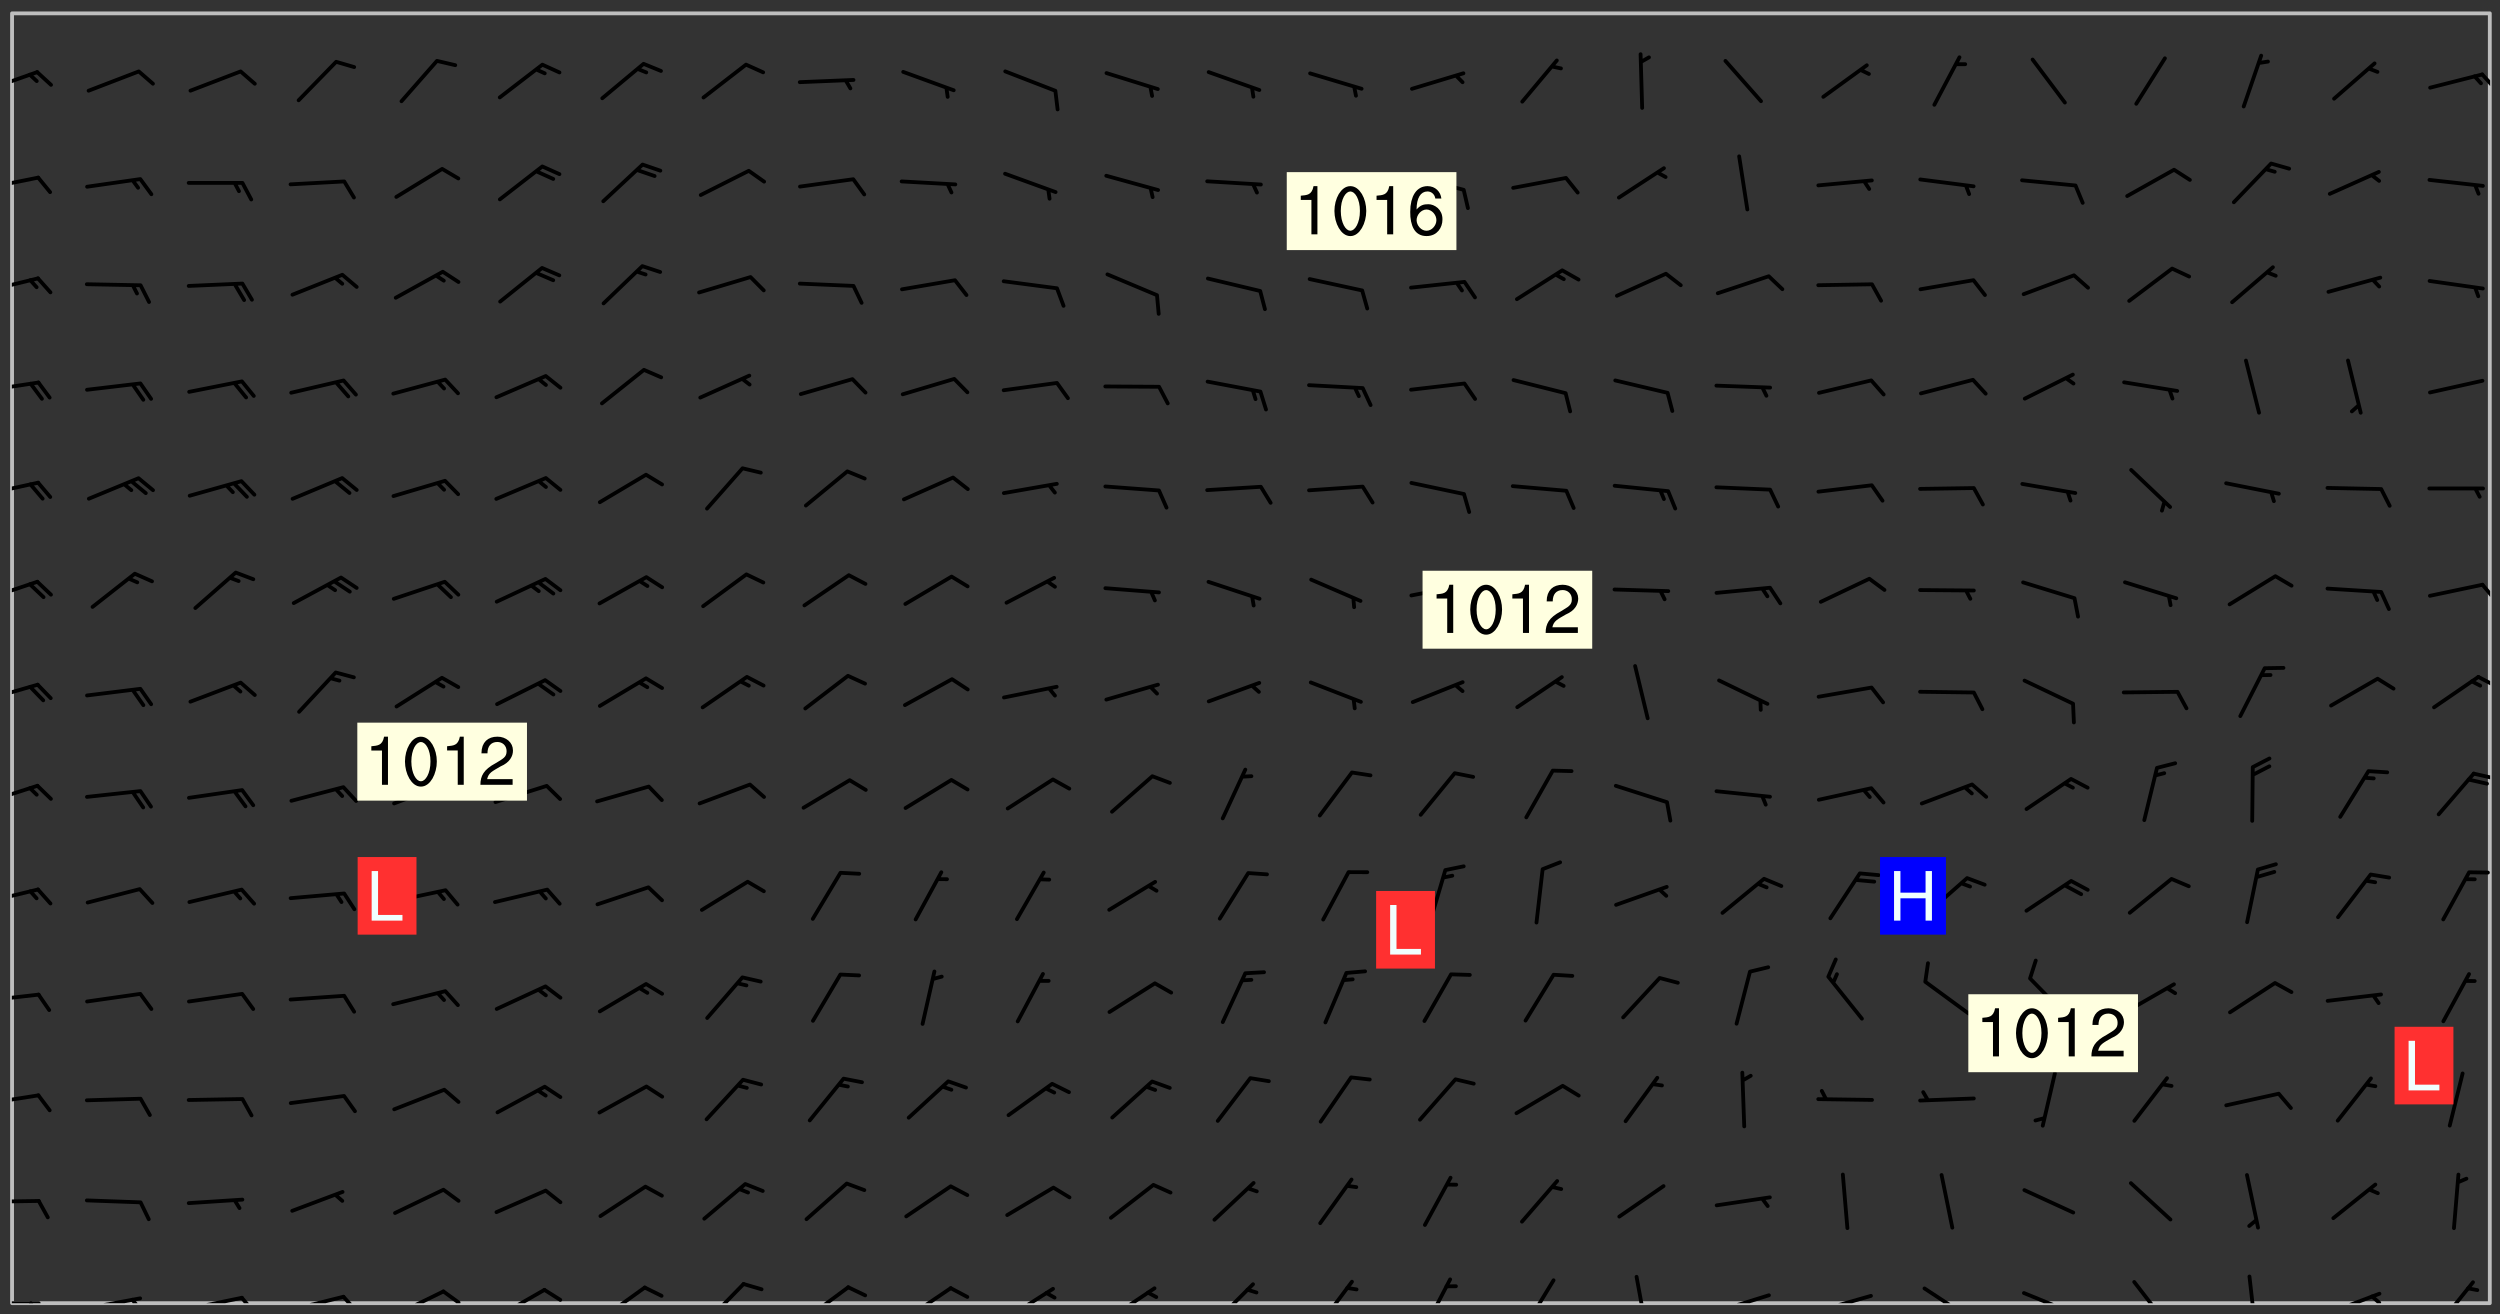 <svg xmlns="http://www.w3.org/2000/svg" role="img" xmlns:xlink="http://www.w3.org/1999/xlink" viewBox="142.45 309.95 326.84 171.84"><rect x="142.45" y="309.95" width="326.84" height="171.84" fill="#333333" stroke="none"/><defs><clipPath id="a"><path d="M144 311.672h324v168.656H144zm0 0"/></clipPath><clipPath id="b"><path d="M144 480h4v.328h-4zm0 0"/></clipPath><clipPath id="c"><path d="M146 480h2v.328h-2zm0 0"/></clipPath><clipPath id="d"><path d="M153 479h9v1.328h-9zm0 0"/></clipPath><clipPath id="e"><path d="M159 479h2v1.328h-2zm0 0"/></clipPath><clipPath id="f"><path d="M166 479h9v1.328h-9zm0 0"/></clipPath><clipPath id="g"><path d="M173 479h3v1.328h-3zm0 0"/></clipPath><clipPath id="h"><path d="M180 479h8v1.328h-8zm0 0"/></clipPath><clipPath id="i"><path d="M187 479h3v1.328h-3zm0 0"/></clipPath><clipPath id="j"><path d="M193 478h8v2.328h-8zm0 0"/></clipPath><clipPath id="k"><path d="M200 478h3v2.328h-3zm0 0"/></clipPath><clipPath id="l"><path d="M207 478h7v2.328h-7zm0 0"/></clipPath><clipPath id="m"><path d="M213 478h3v2.328h-3zm0 0"/></clipPath><clipPath id="n"><path d="M220 478h7v2.328h-7zm0 0"/></clipPath><clipPath id="o"><path d="M234 477h6v3.328h-6zm0 0"/></clipPath><clipPath id="p"><path d="M247 477h7v3.328h-7zm0 0"/></clipPath><clipPath id="q"><path d="M260 478h7v2.328h-7zm0 0"/></clipPath><clipPath id="r"><path d="M273 478h8v2.328h-8zm0 0"/></clipPath><clipPath id="s"><path d="M287 478h7v2.328h-7zm0 0"/></clipPath><clipPath id="t"><path d="M301 477h6v3.328h-6zm0 0"/></clipPath><clipPath id="u"><path d="M314 477h6v3.328h-6zm0 0"/></clipPath><clipPath id="v"><path d="M328 476h5v4.328h-5zm0 0"/></clipPath><clipPath id="w"><path d="M341 477h5v3.328h-5zm0 0"/></clipPath><clipPath id="x"><path d="M356 476h2v4.328h-2zm0 0"/></clipPath><clipPath id="y"><path d="M366 479h8v1.328h-8zm0 0"/></clipPath><clipPath id="z"><path d="M380 479h8v1.328h-8zm0 0"/></clipPath><clipPath id="A"><path d="M393 478h8v2.328h-8zm0 0"/></clipPath><clipPath id="B"><path d="M406 478h8v2.328h-8zm0 0"/></clipPath><clipPath id="C"><path d="M421 477h6v3.328h-6zm0 0"/></clipPath><clipPath id="D"><path d="M436 476h2v4.328h-2zm0 0"/></clipPath><clipPath id="E"><path d="M446 478h8v2.328h-8zm0 0"/></clipPath><clipPath id="F"><path d="M452 479h2v1.328h-2zm0 0"/></clipPath><clipPath id="G"><path d="M461 477h6v3.328h-6zm0 0"/></clipPath><clipPath id="H"><path d="M144 466h4v2h-4zm0 0"/></clipPath><clipPath id="I"><path d="M144 452h4v3h-4zm0 0"/></clipPath><clipPath id="J"><path d="M144 439h4v3h-4zm0 0"/></clipPath><clipPath id="K"><path d="M144 425h4v4h-4zm0 0"/></clipPath><clipPath id="L"><path d="M144 412h4v4h-4zm0 0"/></clipPath><clipPath id="M"><path d="M465 410h3v2h-3zm0 0"/></clipPath><clipPath id="N"><path d="M144 399h4v3h-4zm0 0"/></clipPath><clipPath id="O"><path d="M466 398h2v2h-2zm0 0"/></clipPath><clipPath id="P"><path d="M144 385h4v4h-4zm0 0"/></clipPath><clipPath id="Q"><path d="M466 386h2v3h-2zm0 0"/></clipPath><clipPath id="R"><path d="M144 372h4v3h-4zm0 0"/></clipPath><clipPath id="S"><path d="M144 359h4v3h-4zm0 0"/></clipPath><clipPath id="T"><path d="M144 346h4v3h-4zm0 0"/></clipPath><clipPath id="U"><path d="M144 332h4v3h-4zm0 0"/></clipPath><clipPath id="V"><path d="M144 319h4v3h-4zm0 0"/></clipPath><clipPath id="W"><path d="M466 319h2v3h-2zm0 0"/></clipPath><g id="X" clip-path="url(#clip1)"><path fill="#fff" fill-opacity="0" fill-rule="evenodd" d="M0 0h1000v1000H0zm0 0"/><path fill="#d3d3d3" fill-opacity="0" fill-rule="evenodd" d="M162.152 355.867l-.234.293.059.234.117.172.176.234.293.348.113.059.117-.172.059-.234.176-.176.465-.176h.699l.234.293.289.816.059.176.176.23.352.234.699.699.172.176.234.348.234.41.289.582.41.465.23.234.234.176.117.23.176.293.172 1.164v.234l.059.289.059.117.117.117.348.41.117.172.176.176.176.234.117.172.172.352.059.234.234.406.234-.059-.176.176-.059.93h-.582l-.234-.113-.348.113-.117.117-.059.293-.059.176-.117.172-.465.293-.059.234-.059.113v.645l.059.172v.41l.059.059v.406l.059.406.117.176.059.059.23.641-.059.293v.699l-.059.582v.234l-.059.23-.055.352v1.922l.055.117h.426l-.367.117-.023.352.891 1.168 1.742.539 1.34.359v.539l.09.809.535.715 1.52.27.891-.086.09 1.164.535.18 1.16-.18 2.055-.984 1.16-.363 1.879-.176 1.695-.18-.18.719-1.516.086-1.25.09-.805.27-1.074.809.27.719.535.898-.18.625-.266.809.266 1.078.625.898.805.18 1.25-.18-.266.723.098.504.055.293v.172l.059.293v.406l.176.117.352.117h.406l.293-.176.113-.117.059-.117.117-.23.059-.176.352-.465.23-.176.176-.059.176.059.059.176.117.988.055.469.059.172.117.234.176.059.816.059h.289l.117.234.059.406.059.352v1.105l.117.293.117.348.289.699.176.352.582.754.352.176.172.059.469.234.641.465.348.234.293.176.293.055.23.062.816.348.293.176.113.172.352.352.117.176.523.641v.289l.059.352v.348l.059.352.059.289.117.059.172.059h.176l.582.234.176.117.176.289.176.234.113.234.293.23.117.117v.41l.059.055.289.234.234.117.059.117.117.172.059.117.23.234.059.176.234.059.117.059-.117.113-.059.117v.117l-.117.293-.117.289v.582l.176.117.117.059.059.117.117.117.113.059.176.348.059.352.059.406v.176l-.059.176-.117.699v.172l.117.176.293.293h.406l.176.117.117.172.117.293v.234h-.527l-.23-.234h-.234l-.176.059-.059.699.059.348.117.176.176.41.117.23.289.469.176.055h.523l.234.059.758.641.059.293v.234l.059.059.23.348v.352l-.117.172v.293l.293.289.293.176.172.059.293.176.293.117.582.406.289.234.293.176.219.16.016.012.23.176.641.523.176.234.117.176.176.176.113.172v.641l.117.176.469.117.582.117.234.059.23.113.293.117.113.059.586.352.289.172.176.062.176.055.176.059.699.352.289.176.234.055.289.176.234.117.641.406.293.117.172.059.234.059.41.059.23.059.234.117.059.172-.41.176.469.059.059.293.113.234.176.055.234.059.176.059.406.117.641.234.117.172.059.234v.176l-.059.117-.059.406.234.234.117.059.348.117.641.23.176.117.289.117.176.176.234.465.582 1.105.176.176.348.176.176.117.352.117 1.047.523.234.059.465.113.293.059.465.176.758.582.234.234.348.465.176.176.289.234.816.699.293.176.289.289.293.176.293.289.695.641.176.176.293.234.289.234.469.289.641.582.348.234.234.293.348.348.352.465.934.992.348.406.117.176.234.059.113.117.645.176.23.113.234.059.293.176.23.117.934.699.406.406.234.176.406.176.234.117.816.348.348.234.234.117.293.289.23.117.758.352.352.172.23.059.293.117.234.059.871.176h.816l.469.23.172.059.875.699.465.117.293.059.176.059.23.059.469.059.348.059.352.059.406.059h.293l.172.059v.23l.176.176h.293l.348.059.352.059.699.117h.641l.465-.234.293-.176.172-.117.41-.172.289-.176.934-.465.469-.293.523-.293.465-.172.465-.176 1.051-.465.289-.117.41-.117.289-.117.527-.176 1.516-.699.582-.348.289-.059.293-.059.348-.117.875-.23.352-.117h.113l.234-.059.875-.234.234-.059h.812l.352-.059.816-.117.172-.059.352-.055.293-.059.23-.059.816-.176.176-.059h.348l.234-.059.465-.117.758-.172.234-.059h.348l.41-.117.289-.059 1.285-.059h.289l.41-.059.23-.059h.176l.875-.117h.406l.41-.117h.348l.352-.113.871-.059h1.75l1.047.289.41.117.289.117.352.117.289.117 1.051.172.289.059h.293l.293.059.172.059.41.059.172.059.117.059h.117l.117.059.352.059h.113l.41.066 1.922.395 1.926.395 1.52.449 1.695.719 2.145.805 1.605-.719 1.43-.805 1.16-1.078 1.25-.449 3.035-.719 1.875-.359 2.145-1.348 2.234-1.254 2.5-1.258 1.695-.449 1.785-.18 1.16-.27.625.539 1.34-.27.715-.988.984-1.344.445-.18.805-.359 1.875-.539 1.785-.449 1.25-.27 1.16-.09 1.699-.09 1.961-.27 1.25-.09h.539l.625-.09h.891l2.145-.18 2.41-.18 2.59-.09 1.695.18 1.609.09 1.43.359 1.16.719 1.875.988 1.16 1.527.266.715.629.09.355.898.535.539.535 1.527 1.074.359h.535l-.805.535.09 1.707.715 2.695.891.805.895.988.715 1.258 1.785.539 1.52-.18.355 1.344 1.609-.805.98-.539.27.27.316-.215.219-.145.801.449.449-.359h.355l.535-.27.539-.719.535-.27.625-.988 1.16.449.84.371 1.395.617 1.695-.18h1.605l1.785.09.18-1.707.535-1.344.805.27.492.848.402.406-.09.539v.359l.715.449.711-.27h1.43l.359.988.445 1.258.715 1.344 1.25.629 1.695.629.715-.18.18-.539.98-.09.449.359.086 1.258-.266.629-.535.18v.539l.715.984.266.539.984.988.801 1.078-.266.359-.09.898-.625 2.332-.355 2.066-.09 1.793-.18.719-.09.539v1.438l-.98 1.883-.359 1.707-.535.898-.805 1.168-.266.539 2.055 1.254.086.359-.355.539-.09-.18v.809l.09 1.438-.445.715-1.074.094-.266.715.535.898.805.719 1.16.809 1.34.27.445.359-.355.449-1.789-.09-1.25-.449-.715-.719-.625-.09-.176 3.59-.188 1.309h89.359V311.703h-55.27v49.082l.762.125 3.289.543 2.023 2.836v2.754l2.352.332 2.348.332h4.051l-1.379 4.16-2.023.707-2.023.703-.543.344-2.594 1.617-.188.117-2.023-2.078-.73-2.742-2.672-2.078-1.375-3.5-.066-.082-1.957-2.672 2.75-1.418v-49.082H294.422v91.414l.117.031.133.012.074.074.105.047.09.059.086.059.09.059.297.297.059.09.031.117.027.117.016.137-.031.117-.059.09-.059.086-.043.105-.047.102-.027.121v.145l.176.27.148.148.074.086.074.074.043.105.062.09.059.086.043.105.059.09.047.102.043.105.059.086.117.18.074.074.062.086.059.09.043.105.059.09.059.086.062.09.059.09.043.102.117.18.074.074.059.086.074.074.09.059.105.047h.148l.133-.016.133.016.102-.047.074-.074.047-.102-.016-.133v-.148l-.047-.105-.027-.117-.047-.102-.027-.121-.043-.102-.062-.09-.043-.102-.043-.105-.031-.117-.016-.133-.012-.137.086-.059.059-.086.121-.031.043.105.016.133v.117l.059.102.059.09.09.059.148.148.059.09.043.105-.012.102.086.059.105.047.086.059.09.059.074.074-.117.027-.105.047-.086.059-.074.074-.059.09-.062.086-.027.121-.047.102-.043.105-.031.117-.012.133-.016.133v.148l.027.117.047.105.043.102.059.09.074.074.09.059.074.074.09.059.059.09.043.105.047.102.117.031.133.016h.148l.117-.031.105.043.043.105.047.102.027.121L299.5 410l.027.117.031.121.027.117.105.043.102.047.133-.016.148.148.062.086.074.074.07.074.09.062.105.043.102.043.117.031.137.016.117-.031.074-.074.027-.117-.012-.133-.031-.121-.027-.117.043-.105h.117l.09.062.117.027h.148l.133.016h.148l.133.016.133-.016h.148l.133-.016.133-.012.137.012.117-.027.133-.016.191-.059-.059.176-.016.133-.027.121-.016.133-.059.086-.133.016-.105.047-.105.043-.117.031-.117.027-.266.031h-.148l-.133.016-.074.074.059.086.148.148.117.18.074.07.09.062.09.059.086.059.09.059.102.043.105.062.105.043.086.059.105.047.102.043.18.117.059.09-.043.102-.047.105.016.133.223.223.059.09.043.102.031.121.043.102.016.133.031.117.012.137.031.117.148.148.102.043.105.043.117.031.133.016.137.016h.117l.117-.031.09-.059.043-.105.047-.102.043-.105.031-.117.012-.133v-.148l-.012-.133-.016-.133-.031-.117-.043-.105-.047-.105-.043-.102-.043-.105-.016-.133.016-.133.027-.117.031-.117.027-.121.047-.102.09-.059.086-.062.074-.074.09-.059.223-.223.059-.086.074-.074.117-.18.059-.086v-.148l-.074-.074-.102-.047-.105-.043-.102-.043-.059-.09-.047-.105-.027-.117.09-.059.117-.031.102-.043.18-.117.148-.148.012-.133-.012-.105-.09-.059-.133.016h-.148l-.133.016-.133-.016-.121-.031-.086-.059-.074-.074-.059-.09-.062-.086-.117-.18-.059-.086.031-.121.086-.059.121-.031.059-.086v-.121l-.031-.117-.059-.09-.059-.086-.047-.105-.027-.117-.016-.133.059-.09.074-.074.09-.059.117-.18.074-.074.059-.086.148-.148.121-.031.133-.016.133.016.074.074.043.105.016.133-.031.117-.117.031-.133.012-.148.148-.043.105-.047.102-.027.121-.031.117v.148l.031.117.043.105.059.09.074.07.074.074.117.031.121.027.117-.027.133-.016h.117l.09.059.074.074.047.105.059.086.102.047.133.016.105.043.086.059-.012.105-.074.074-.18.117-.059.09-.09.059-.07.074-.074.074-.062.09-.027.117-.016.133.016.133-.016.133v.148l.016.133.027.117.031.121.074.074.09.059.086.059.09.059.117.031v.086l-.102.047-.09.059-.266.031-.117.027h-.148l-.105.043-.102.047-.059.09-.062.234-.012.133-.031.121-.016.133v.293l-.012.133.012.137.016.133.133.016.133.012.121.031.086.059.074.074.047.105.043.102.016.133v.445l-.016.133v.445l.031.266.027.117.016.133.031.117.086.211.031.266v.148l-.031.117-.027.117-.031.121-.027.117-.031.117-.031.121-.012.133-.016.133.09.059.117-.031.102.016.047.105-.031.266v.441l-.043.105-.047.105-.043.102-.043.105-.059.086-.031.121-.043.117-.031.117-.016.133.016.133.059.09.105.047.086.059.059.086-.012.137-.031.117-.043.102v.445l-.016.133v.148l-.031.117-.043.105-.027.117-.047.105-.043.102-.031.121-.027.117-.031.133-.031.117-.027.117-.043.105-.031.117-.031.121-.012.133-.016.133v.297l.027.117v.148l.047.398.027.117.059.09.121.031h.148l.133-.016.059.09v.117l-.059.09-.09.059-.102.043-.105.047-.09.059-.086.059-.137.016-.117-.031-.133-.016-.102.047-.062.086-.012.137-.016.133-.031.117-.027.117-.016.133-.031.121v.297l.016.133.031.117v.148l.012.133v.148l-.027.117-.047.102-.027.121-.031.117-.059.09-.074.074-.102.043-.105.047-.117.027-.121.031-.102-.047.059-.086.105-.047.027-.117.031-.117.027-.121.031-.117v-.148l.016-.133-.031-.117-.043-.105-.105.016-.074.074-.102.043-.09.062-.074.074-.043.102-.016.133-.031.117L304.25 426l-.031.117-.027.117-.031.121-.027.117-.031.117-.043.105-.09.059h-.09l-.117-.031-.031-.086.016-.137-.031-.117v-.148l-.012-.133v-.148l-.062-.234-.027-.121-.043-.102-.047-.105-.059-.086-.059-.09-.043-.105-.062-.086-.148-.148-.07-.074-.105-.047-.105-.043-.102-.043-.297-.297-.09-.074-.086-.059-.105-.043-.09-.062-.086-.059-.105-.043-.09-.059-.086-.062-.074-.07-.105-.047-.086-.059-.105-.043-.09-.062-.102-.043-.105-.043-.086-.059-.105-.047-.105-.043-.102-.047-.09-.059-.102-.043-.105-.043-.09-.062-.117-.027-.133-.016-.133.016H299.75l-.133.016-.117-.031-.09-.059-.074-.074-.09-.059-.102-.047h-.148l-.121-.027-.102-.043-.074-.074-.117-.18-.09-.059-.102-.043-.09-.062-.105-.043-.09-.059-.086-.059-.105-.047-.059-.086-.059-.09-.043-.105-.047-.102-.074-.074-.086-.059-.074-.074-.09-.059-.223-.223-.043-.105-.031-.266.105-.043h.145l.105.043.074.074.09.059.086.059.105.047.09.059.148.148.07.074.148.148.062.086.074.074.086.059.074.074.09.062.09.059.086.059.27.176.102.047.105.043.102.043.047-.074.059-.086.074-.074.07-.074.105.043.074.074.059.09.043.102.047.105.043.105.121.027.117-.027.074-.09.043-.105.059-.09.074-.074.105-.043.117-.027.133.012.09.059.148.148.059.09.043.105.047.102.043.105.043.102.105.047.105.043.133.016.086-.059.059-.09.074-.074.105-.043.117.027.105.047.102.043.105.043.102.047.18.117v.117l-.016.133.016.133.016.137.059.086.102.047.121.027.117.031h.148l.117-.031.059-.09.18-.117.059-.09.074-.074.059-.086.117-.18.18-.117.117.031.09.059.043.074-.016.133v.117l.09.059h.148l.133-.016.133-.012.266-.031.105-.043.117-.031.121-.027.074-.074.07-.074.062-.09-.016-.105-.047-.102-.102-.043-.105-.016-.117.027-.266.031h-.148l-.074-.074-.09-.059-.117-.031-.117-.027-.133-.016h-.148l-.133.016h-.297l-.105-.047-.148-.148-.043-.102-.059-.09.223-.223.086-.059.105-.043.117-.031.133-.016.133.016.137.016.102.043.133-.012.09-.062.102-.043.062-.09-.047-.102-.09-.059-.117-.031-.102-.043-.059-.09-.062-.09v-.117l.016-.133.105-.047.074-.07v-.121l-.09-.059-.031-.117.09-.059.074-.074.043-.105.059-.09.047-.102.016-.133v-.148l-.047-.105-.043-.102-.09-.059-.133-.016-.102-.043-.137-.016-.117-.031h-.445l-.133-.016-.133-.012-.133-.016-.117-.031h-.148l-.133-.016-.133-.012-.266-.031-.121-.043-.086-.059-.074-.074v-.148l.012-.133.105-.047.102-.043.133-.016h.152l.133-.016h.293l.121.031.102.043.09.059.234.062.121-.047.09-.059.102-.043.133-.016.105.043.102.047.133.012.121-.027h.145l.121-.031.117-.027.105-.047.074-.074.086-.059.148-.148.059-.086.047-.105.027-.117.016-.105-.102-.043-.09-.059-.117-.031-.105-.043-.09-.062-.074-.086-.074-.074-.102-.043-.105-.047-.102-.043-.059-.09-.047-.102-.086-.211-.062-.086-.059-.09-.074-.074-.086-.059h-.27l-.117.031-.09.059-.102.043-.133.016-.105-.016-.027-.117-.062-.09-.117-.031-.102-.043-.148-.148-.031-.117-.016-.105.074-.074.18-.117.117-.027.117-.031.137.016.102.043.105.043.102.047.105.043.117.031.133.016.117.027.133.016.105-.016.09-.059-.074-.074-.105-.043-.074-.074-.074-.09-.148-.148-.086-.059-.09-.059-.074-.074-.09-.059-.102-.047-.121-.027-.102-.047-.105-.043-.117-.031-.102-.043-.121-.031h-.148l-.117.031-.105.043-.086.062-.18.117-.086.059-.09.059-.105.047-.086.059-.105.043-.102.043-.105.047-.074.074-.059.09-.059.086-.047.105-.059.086-.074.074-.133-.012-.117-.031h-.117l-.074.074-.09.059-.074.074-.09.059-.086.059-.105.047-.102.043-.137.016-.102-.043-.148-.148-.105-.047h-.086l-.105.047-.102.043-.121.031-.117-.031-.074-.074v-.117l.031-.121.074-.07.059-.09.074-.074.117-.031.105-.043h.293l.133-.016.137-.016.102-.043.09-.059.102-.047.09-.059.133-.012.09.059.133.012.09-.059.086-.059.105-.043.09-.059.086-.062.09-.059.148-.148.059-.086.059-.09.105-.043.133-.016.117.027.121.031.059-.059.059-.09.031-.266.027-.117.105.012.133.016.102-.043.09-.059.059-.09.074-.074.059-.09.047-.102.012-.133-.012-.133-.047-.105-.148-.148-.059-.09-.059-.086-.043-.105v-.445l.016-.133v-.148l.012-.133-.059-.059-.09.059-.102-.043-.18-.117-.086-.059-.062-.09-.059-.09-.074-.074-.086-.059-.121.031-.102.012-.105.047-.086.059-.105.043-.148.148-.09.059-.086.059-.09.062-.105.043-.133.016v-.121l.105-.043.117-.031.074-.07.043-.105v-.148l-.027-.117-.148-.148-.133-.016h-.148l-.117.031-.105.043-.102.043-.09.062-.117.027-.074-.074.012-.133-.043-.102-.043-.105-.09-.059-.117.027-.121.031-.117.031-.102.043-.121.031-.102.043-.105.043-.09.059-.102.016v-.117l.016-.133-.059-.09-.074.043-.148.148-.059.09-.074.074-.047.105-.043.102-.074.074-.059.09-.074.074-.059.086-.074.074-.09.062-.074.07-.074.074-.102.016-.133.016-.105-.043v-.121l.148-.148.043-.102.059-.09.047-.102.043-.105.059-.09.031-.117.043-.102.031-.121.027-.117.047-.105.043-.102.043-.105.074-.07.09-.062.09-.059.102-.043h.297l.266-.031.105-.043-.074-.074-.117-.031-.105-.043-.09-.059-.102-.047-.09-.059-.102-.043-.105-.043-.09-.062-.086-.059-.105-.043-.102-.043-.121-.031-.117-.031-.102-.043L297.5 410.25l-.102-.043-.09-.059-.043-.105-.016-.133.102-.043.133-.016.137.016.133-.016.102-.043.059-.09.016-.105-.09-.059-.074-.074-.102-.043-.09-.059-.148-.148-.043-.105-.016-.133v-.293l-.059-.09-.09-.059-.074-.074-.043-.105-.031-.117-.059-.09-.074-.074-.117-.027-.074-.074-.09-.059-.09-.062-.086-.059-.074-.074-.059-.086-.047-.105-.086-.059-.148-.148-.195-.059-.133.016-.102.043-.074.074-.047.102-.043.105-.059.09-.059.086-.297.297-.09.059h-.086l-.062-.086-.043-.105.031-.117.059-.09.027-.117-.012-.133-.09-.062-.105.047-.117.027-.117.031-.27.176-.102.047-.117.027-.105.047-.09.059-.102.043-.059-.086-.047-.105.016-.133.047-.105.07-.074.074-.07.059-.09v-.148l-.043-.105h-.238l-.102.047-.031.117-.027.117-.031.121-.074.043-.133.016-.074-.047-.043-.102-.043-.105-.047-.102-.043-.105-.121.031-.102.043-.133.016-.117.031-.105.043-.09.059-.102.047-.121.027-.133.016-.102-.043-.059-.09-.047-.105-.043-.102-.043-.105v-.117l.059-.09.086-.059.18-.117.102-.047.105-.043.105-.059.102-.043.09-.062.102-.043.105-.059.102-.047.09-.059.105-.043.102-.043.09-.062.102-.043.137-.016.117.031.102.043.121.031.102.043.105.047.102.043.105.043.102.047.105.043.102.043.105.047.086.059.105.043.117.031.105.043.102.047.09.059.105.043.102.043.105.047.117.027.102.047.121.027h.148l.086-.059.016-.102.059-.09-.027-.117-.074-.074-.117-.18-.074-.074-.09-.074-.18-.117-.086-.059-.105-.043-.102-.047-.27-.176-.059-.09-.074-.074-.059-.09-.043-.102-.031-.117-.016-.137v-.562l-.012-.133-.016-.133-.031-.117-.016-.133-.012-.133-.031-.121-.223-.223-.059-.086-.016-.105.031-.117.133-.016v-91.414H172.992v1.453l-.059.234-.352 1.051-.172.523-.117.348-.176.41-.117.172-.234.293-.23.059h-.352l-.117.059-.23.406v.293l.117.176.23.23.117.234.641.758.293.465.176.234.23.352.234.348.641.816.176.465.172.41.117.695.176.469.117 1.398.059.465v.875l.117 1.047v4.781l-.059.465-.352 1.281-.176.523-.113.41-.352.93L172.934 336l-.234.582-.117.176-.172.348-.176.406-.352.816-.059.293-.113.293-.117.289-.059.176-.117.875-.059.406-.059.117-.059.176-.059.172-.23.527-.117.172v.234l-.117.234-.059.172-.176.586v.289l-.059.176v.293l-.059.113-.059.527v.172l-.055.234v2.621l-.176.816-.117.176-.176.234-.117.172-.113.234-.586.934-.23.289-.293.465-.176.234-.289.352-.352.699-.113.23-.176.41-.176.23-.406.527-.816.699-.293.172-.289.234-.176.117-.176.176-.523.406-.527.176-.172.176-.234.055-.641.176h-.758m12.211 31.023l-1.074.449.359.895 1.25-.715.445-.539-.98-.09"/><path fill="#d3d3d3" fill-opacity="0" fill-rule="evenodd" d="M201.508 416.598h-.895l.449.629.98.359.805-.09.445-.988-.176.09-.715-.355-.895.355m154.621 59.07l-.059-.523v-.293l.113-.293.059-.23.469-.469h.113l.117-.113.117-.059h.176l.234-.059h.348l.234.059.117.059.23.172.059.176.117.582v.293l-.117.176-.172.289-.176.176-.527.523-.23.234-.117.059h-.176l-.117-.059-.406-.293-.176-.117-.117-.059-.059-.113-.055-.117m6.641-10.957l-.059-.172v-1.109l.059-.172.176-.059.172-.059h.176l.234-.059.117.059.059.699-.059.172-.117.176-.117.059-.234.523-.113.059h-.234l-.059-.117m9.613-14.391l-.117-.176v-.699l.293-.875.117-.172.176-.352.113-.23.117-.293.352-.758.117-.23.172-.234h.176l.117-.059h.641l.117.059.234.234.172.113.352.293.117.117.113.176v.113l.117.059.117.117v.699l-.059.176v.23l-.059.176-.348 1.051-.117.23-.117.234-.117.059-.23.234-.641.289h-.875l-.41-.117-.641-.465"/><path fill="none" stroke="#bebebe" stroke-linecap="round" stroke-linejoin="round" stroke-miterlimit="10" stroke-width=".5" d="M467.957 311.695H144.027v168.625h323.93v-168.625"/><g clip-path="url(#a)"><path fill="#fff" fill-opacity="0" fill-rule="evenodd" d="M144 311.672v168.656h324V311.672H144"/></g><g clip-path="url(#b)"><path fill="none" stroke="#000" stroke-linecap="round" stroke-linejoin="round" stroke-miterlimit="10" stroke-width=".5" d="M147.512 480.328h-7.023"/></g><g clip-path="url(#c)"><path fill="none" stroke="#000" stroke-linecap="round" stroke-linejoin="round" stroke-miterlimit="10" stroke-width=".5" d="M146.492 480.328l.574 1.082"/></g><g clip-path="url(#d)"><path fill="none" stroke="#000" stroke-linecap="round" stroke-linejoin="round" stroke-miterlimit="10" stroke-width=".5" d="M160.77 479.691l-6.91 1.277"/></g><g clip-path="url(#e)"><path fill="none" stroke="#000" stroke-linecap="round" stroke-linejoin="round" stroke-miterlimit="10" stroke-width=".5" d="M159.766 479.875l.762.961"/></g><g clip-path="url(#f)"><path fill="none" stroke="#000" stroke-linecap="round" stroke-linejoin="round" stroke-miterlimit="10" stroke-width=".5" d="M174.07 479.617l-6.883 1.422"/></g><g clip-path="url(#g)"><path fill="none" stroke="#000" stroke-linecap="round" stroke-linejoin="round" stroke-miterlimit="10" stroke-width=".5" d="M174.07 479.617l1.566 1.891"/></g><g clip-path="url(#h)"><path fill="none" stroke="#000" stroke-linecap="round" stroke-linejoin="round" stroke-miterlimit="10" stroke-width=".5" d="M187.355 479.484l-6.82 1.691"/></g><g clip-path="url(#i)"><path fill="none" stroke="#000" stroke-linecap="round" stroke-linejoin="round" stroke-miterlimit="10" stroke-width=".5" d="M187.355 479.484l1.641 1.824"/></g><g clip-path="url(#j)"><path fill="none" stroke="#000" stroke-linecap="round" stroke-linejoin="round" stroke-miterlimit="10" stroke-width=".5" d="M200.418 478.789l-6.316 3.078"/></g><g clip-path="url(#k)"><path fill="none" stroke="#000" stroke-linecap="round" stroke-linejoin="round" stroke-miterlimit="10" stroke-width=".5" d="M200.418 478.789l1.984 1.441"/></g><g clip-path="url(#l)"><path fill="none" stroke="#000" stroke-linecap="round" stroke-linejoin="round" stroke-miterlimit="10" stroke-width=".5" d="M213.625 478.582l-6.098 3.492"/></g><g clip-path="url(#m)"><path fill="none" stroke="#000" stroke-linecap="round" stroke-linejoin="round" stroke-miterlimit="10" stroke-width=".5" d="M213.625 478.582l2.074 1.309"/></g><g clip-path="url(#n)"><path fill="none" stroke="#000" stroke-linecap="round" stroke-linejoin="round" stroke-miterlimit="10" stroke-width=".5" d="M226.742 478.277l-5.703 4.102"/></g><path fill="none" stroke="#000" stroke-linecap="round" stroke-linejoin="round" stroke-miterlimit="10" stroke-width=".5" d="M226.742 478.277l2.199 1.086"/><g clip-path="url(#o)"><path fill="none" stroke="#000" stroke-linecap="round" stroke-linejoin="round" stroke-miterlimit="10" stroke-width=".5" d="M239.66 477.816l-4.91 5.027"/></g><path fill="none" stroke="#000" stroke-linecap="round" stroke-linejoin="round" stroke-miterlimit="10" stroke-width=".5" d="M239.66 477.816l2.355.691"/><g clip-path="url(#p)"><path fill="none" stroke="#000" stroke-linecap="round" stroke-linejoin="round" stroke-miterlimit="10" stroke-width=".5" d="M253.348 478.242l-5.652 4.176"/></g><path fill="none" stroke="#000" stroke-linecap="round" stroke-linejoin="round" stroke-miterlimit="10" stroke-width=".5" d="M253.348 478.242l2.211 1.059"/><g clip-path="url(#q)"><path fill="none" stroke="#000" stroke-linecap="round" stroke-linejoin="round" stroke-miterlimit="10" stroke-width=".5" d="M266.746 478.359l-5.82 3.941"/></g><path fill="none" stroke="#000" stroke-linecap="round" stroke-linejoin="round" stroke-miterlimit="10" stroke-width=".5" d="M266.746 478.359l2.168 1.148"/><g clip-path="url(#r)"><path fill="none" stroke="#000" stroke-linecap="round" stroke-linejoin="round" stroke-miterlimit="10" stroke-width=".5" d="M280.117 478.445l-5.934 3.77"/></g><path fill="none" stroke="#000" stroke-linecap="round" stroke-linejoin="round" stroke-miterlimit="10" stroke-width=".5" d="M279.254 478.992l1.066.605"/><g clip-path="url(#s)"><path fill="none" stroke="#000" stroke-linecap="round" stroke-linejoin="round" stroke-miterlimit="10" stroke-width=".5" d="M293.387 478.375l-5.844 3.906"/></g><path fill="none" stroke="#000" stroke-linecap="round" stroke-linejoin="round" stroke-miterlimit="10" stroke-width=".5" d="M292.535 478.945l1.082.578"/><g clip-path="url(#t)"><path fill="none" stroke="#000" stroke-linecap="round" stroke-linejoin="round" stroke-miterlimit="10" stroke-width=".5" d="M306.266 477.844l-4.969 4.969"/></g><path fill="none" stroke="#000" stroke-linecap="round" stroke-linejoin="round" stroke-miterlimit="10" stroke-width=".5" d="M305.543 478.566l1.172.359"/><g clip-path="url(#u)"><path fill="none" stroke="#000" stroke-linecap="round" stroke-linejoin="round" stroke-miterlimit="10" stroke-width=".5" d="M319.199 477.516l-4.207 5.625"/></g><path fill="none" stroke="#000" stroke-linecap="round" stroke-linejoin="round" stroke-miterlimit="10" stroke-width=".5" d="M318.59 478.332l1.211.191"/><g clip-path="url(#v)"><path fill="none" stroke="#000" stroke-linecap="round" stroke-linejoin="round" stroke-miterlimit="10" stroke-width=".5" d="M332.035 477.211l-3.246 6.234"/></g><path fill="none" stroke="#000" stroke-linecap="round" stroke-linejoin="round" stroke-miterlimit="10" stroke-width=".5" d="M331.562 478.121l1.227-.012"/><g clip-path="url(#w)"><path fill="none" stroke="#000" stroke-linecap="round" stroke-linejoin="round" stroke-miterlimit="10" stroke-width=".5" d="M345.555 477.328l-3.656 6"/></g><g clip-path="url(#x)"><path fill="none" stroke="#000" stroke-linecap="round" stroke-linejoin="round" stroke-miterlimit="10" stroke-width=".5" d="M356.406 476.875l1.27 6.91"/></g><g clip-path="url(#y)"><path fill="none" stroke="#000" stroke-linecap="round" stroke-linejoin="round" stroke-miterlimit="10" stroke-width=".5" d="M373.711 479.289L367 481.367"/></g><g clip-path="url(#z)"><path fill="none" stroke="#000" stroke-linecap="round" stroke-linejoin="round" stroke-miterlimit="10" stroke-width=".5" d="M387.051 479.367l-6.758 1.922"/></g><g clip-path="url(#A)"><path fill="none" stroke="#000" stroke-linecap="round" stroke-linejoin="round" stroke-miterlimit="10" stroke-width=".5" d="M399.922 482.262l-5.871-3.867"/></g><g clip-path="url(#B)"><path fill="none" stroke="#000" stroke-linecap="round" stroke-linejoin="round" stroke-miterlimit="10" stroke-width=".5" d="M413.555 481.66l-6.504-2.664"/></g><g clip-path="url(#C)"><path fill="none" stroke="#000" stroke-linecap="round" stroke-linejoin="round" stroke-miterlimit="10" stroke-width=".5" d="M425.766 483.109l-4.297-5.559"/></g><g clip-path="url(#D)"><path fill="none" stroke="#000" stroke-linecap="round" stroke-linejoin="round" stroke-miterlimit="10" stroke-width=".5" d="M437.324 483.82l-.789-6.984"/></g><g clip-path="url(#E)"><path fill="none" stroke="#000" stroke-linecap="round" stroke-linejoin="round" stroke-miterlimit="10" stroke-width=".5" d="M453.531 479.086l-6.57 2.484"/></g><g clip-path="url(#F)"><path fill="none" stroke="#000" stroke-linecap="round" stroke-linejoin="round" stroke-miterlimit="10" stroke-width=".5" d="M452.578 479.449l.922.809"/></g><g clip-path="url(#G)"><path fill="none" stroke="#000" stroke-linecap="round" stroke-linejoin="round" stroke-miterlimit="10" stroke-width=".5" d="M465.758 477.586l-4.395 5.484"/></g><path fill="none" stroke="#000" stroke-linecap="round" stroke-linejoin="round" stroke-miterlimit="10" stroke-width=".5" d="M465.121 478.383l1.203.23"/><g clip-path="url(#H)"><path fill="none" stroke="#000" stroke-linecap="round" stroke-linejoin="round" stroke-miterlimit="10" stroke-width=".5" d="M147.512 466.957l-7.023.113"/></g><path fill="none" stroke="#000" stroke-linecap="round" stroke-linejoin="round" stroke-miterlimit="10" stroke-width=".5" d="M147.512 466.957l1.188 2.148m12.129-1.965l-7.023-.254m7.023.254l1.07 2.207m12.238-2.562l-7.012.457m5.992-.391l.645 1.043m13.473-2.117l-6.578 2.473m5.621-2.113l.922.812m13.227-1.457l-6.332 3.043m6.332-3.043l1.977 1.453m11.391-1.34l-6.438 2.816m6.438-2.816l1.926 1.523m11.113-2.039l-5.883 3.848m5.883-3.848l2.148 1.184m10.906-1.527l-5.363 4.535m5.363-4.535l2.281.91m-3.059-.25l1.137.453m12.906-1.176l-5.262 4.66m5.262-4.66l2.297.859m11.297-.496l-5.82 3.934m5.82-3.934l2.168 1.148m11.258-.977l-6.043 3.59m6.043-3.59l2.098 1.277m10.973-1.633l-5.555 4.301m5.555-4.301l2.238 1.004m10.863-1.258l-5.125 4.809m4.379-4.109l1.16.398m12.387-1.547l-4.098 5.707m3.5-4.879l1.219.164m12.324-1.227l-3.355 6.176m2.867-5.277l1.227.012m13.199-.477l-4.602 5.309m3.934-4.535l1.195.273m13.379-.387l-5.785 3.988m19.684-2.516l-6.949 1.043m5.938-.891l.73.984m10.418 2.887l-.594-7.004m14.312 6.945l-1.406-6.887m17.215 4.91l-6.387-2.934m19.094 3.844l-5.172-4.754m16.625 5.816l-1.449-6.879m1.238 5.879l-.941.785m16.488-5.418L447.5 469.207m4.695-3.746l1.125.484m10.535-2.434l-.586 7.004m.5-5.984l1.129-.484"/><g clip-path="url(#I)"><path fill="none" stroke="#000" stroke-linecap="round" stroke-linejoin="round" stroke-miterlimit="10" stroke-width=".5" d="M147.469 453.152l-6.938 1.094"/></g><path fill="none" stroke="#000" stroke-linecap="round" stroke-linejoin="round" stroke-miterlimit="10" stroke-width=".5" d="M147.469 453.152l1.477 1.957m11.883-1.516l-7.023.207m7.023-.207l1.215 2.133m12.102-2.094l-7.027.129m7.027-.129l1.191 2.145m12.094-2.543l-6.969.93m6.969-.93l1.426 1.992m11.676-2.809l-6.543 2.559m6.543-2.559l1.863 1.598m11.27-1.992l-6.176 3.352m6.176-3.352l2.047 1.355m-2.945-.867l1.023.676m13.172-1.191l-6.145 3.406m6.145-3.406l2.059 1.332m10.566-2.215l-4.762 5.168m4.762-5.168l2.375.621m-3.066.133l1.188.309m12.652-1.207l-4.426 5.461m4.426-5.461l2.406.469m-3.051.324l1.203.234m13.129-.676l-5.172 4.754m5.172-4.754l2.316.816m-3.066-.125l1.156.41m13.176-.773l-5.707 4.098m5.707-4.098l2.199 1.09m-3.027-.492l1.098.543m12.801-1.445l-5.215 4.711m5.215-4.711l2.305.836m-3.062-.148l1.152.418m12.441-1.547l-4.258 5.59m4.258-5.59l2.422.398m10.754-.496l-3.98 5.789m3.98-5.789l2.438.277m11.207-.023l-4.641 5.277m4.641-5.277l2.387.566m11.633.285l-6.047 3.578m6.047-3.578l2.094 1.277m10.27-2.328l-4.145 5.676m3.543-4.848l1.211.172m10.508-1.672l.25 7.023m-.211-6l1.059-.617m8.828 3.055l7.027.102m-6.004-.086l-.559-1.09m12.855 1.258l7.02-.27m-6 .23l-.617-1.059m15.629 4.387l1.586-6.844m-1.355 5.848l-1.184.316m17.199-5.531l-4.273 5.578m3.652-4.766l1.211.199m14.02 1.02L433.5 454.457m6.863-1.516l1.59 1.867m10.465-3.871l-4.344 5.523m3.711-4.719l1.211.215m11.406-1.668l-1.684 6.82"/><g clip-path="url(#J)"><path fill="none" stroke="#000" stroke-linecap="round" stroke-linejoin="round" stroke-miterlimit="10" stroke-width=".5" d="M147.492 439.984l-6.984.801"/></g><path fill="none" stroke="#000" stroke-linecap="round" stroke-linejoin="round" stroke-miterlimit="10" stroke-width=".5" d="M147.492 439.984l1.391 2.02m11.91-2.117l-6.957.996m6.957-.996l1.449 1.98m11.867-1.98l-6.957.996m6.957-.996l1.445 1.98m11.895-1.73l-7.008.492m7.008-.492l1.301 2.082m11.918-2.688l-6.816 1.703m6.816-1.703l1.645 1.824m-2.637-1.574l.824.91m13.266-1.785l-6.379 2.953m6.379-2.953l1.953 1.484m-2.883-1.055l.977.742m13.102-1.484l-6.047 3.582m6.047-3.582l2.094 1.277m-2.973-.758l1.047.641m12.426-2.023l-4.605 5.309m4.605-5.309l2.391.547m-3.062.223l1.199.277m12.277-1.418l-3.582 6.047m3.582-6.047l2.449.113m9.848-.516l-1.547 6.855m1.32-5.859l1.184-.324m13.234-.348L275.5 443.484m2.82-5.301h1.227m13.891.324l-5.941 3.75m5.941-3.75l2.129 1.215m9.688-2.531l-2.945 6.383m2.945-6.383l2.449-.137m-2.879 1.066l1.223-.07m12.422-.902l-2.746 6.469m2.746-6.469l2.445-.211m-2.844 1.152l1.223-.105m12.859-.652l-3.484 6.102m3.484-6.102l2.453.074m10.953-.02l-3.668 5.992m3.668-5.992l2.449.148m11.422.273l-4.777 5.152m4.777-5.152l2.371.625m9.434-1.453l-1.754 6.805m1.754-6.805l2.383-.574m7.859 1.234l4.391 5.488m-4.391-5.488l.973-2.254m-.336 3.051l.488-1.125m11.551.992l5.668 4.156m-5.668-4.156l.352-2.426m13.344 1.988l4.906 5.031m-4.906-5.031l.746-2.336m18.07 3.102l-6.094 3.5m5.207-2.988l1.039.652m13.059-1.332l-5.887 3.836m5.887-3.836l2.148 1.188m11.711.312l-6.977.836m5.961-.715l.703 1.008m11.82-3.797l-3.359 6.172m2.871-5.273l1.227.012"/><g clip-path="url(#K)"><path fill="none" stroke="#000" stroke-linecap="round" stroke-linejoin="round" stroke-miterlimit="10" stroke-width=".5" d="M147.414 426.238l-6.828 1.66"/></g><path fill="none" stroke="#000" stroke-linecap="round" stroke-linejoin="round" stroke-miterlimit="10" stroke-width=".5" d="M147.414 426.238l1.633 1.832m-2.625-1.59l.812.914m13.484-1.203l-6.805 1.754m6.805-1.754l1.656 1.812m11.672-1.75l-6.836 1.629m6.836-1.629l1.625 1.84m-2.617-1.602l.809.918m13.582-.648l-7 .613m7-.613l1.336 2.059m-2.355-1.969l.668 1.031m13.602-1.547l-6.871 1.465m6.871-1.465l1.578 1.879m-2.578-1.664l.789.938m13.508-1.234l-6.836 1.629m6.836-1.629l1.625 1.844M213 426.492l.809.922m13.414-1.457l-6.664 2.223m6.664-2.223L229 427.648m11.199-2.422l-5.988 3.684m5.988-3.684l2.113 1.242m10.016-2.41l-3.617 6.023m3.617-6.023l2.453.125m10.734-.199l-3.359 6.168m2.871-5.273l1.227.016m12.648-.871l-3.504 6.09m2.996-5.203l1.227.039m13.848.293l-6.004 3.652m5.129-3.121l1.055.629m11.992-2.312l-3.723 5.957m3.723-5.957l2.449.168m10.664-.289l-3.316 6.199m3.316-6.199l2.453.008m10.199-.277l-1.988 6.738m1.988-6.738l2.402-.492m-2.691 1.473l1.199-.246m11.812-.855l-.805 6.98m.805-6.98l2.285-.895m13.938 3.211l-6.621 2.348m5.66-2.008l.902.828m12.781-2.223l-5.434 4.457m5.434-4.457l2.262.945m-3.055-.297l1.133.473m12.184-1.828l-3.855 5.871m3.855-5.871l2.445.223m-3.004.629l2.441.227m12.141-.465l-5.27 4.645m5.27-4.645l2.297.863m-3.062-.188l1.148.43m13.223-.73l-5.848 3.895m5.848-3.895l2.16 1.16m-3.012-.594l2.16 1.164m11.812-1.996l-5.461 4.426m5.461-4.426l2.258.957m9.031-2.188l-1.41 6.887m1.41-6.887l2.355-.691m-2.559 1.695l2.352-.691m12.598.34l-4.27 5.582m4.27-5.582l2.418.402m-3.039.41l1.207.199m12.285-1.301l-3.383 6.16m3.383-6.16l2.453.035m-2.945.863l1.227.016"/><g clip-path="url(#L)"><path fill="none" stroke="#000" stroke-linecap="round" stroke-linejoin="round" stroke-miterlimit="10" stroke-width=".5" d="M147.344 412.68l-6.688 2.148"/></g><path fill="none" stroke="#000" stroke-linecap="round" stroke-linejoin="round" stroke-miterlimit="10" stroke-width=".5" d="M147.344 412.68l1.762 1.711m-2.734-1.398l.879.855m13.559-.473l-6.988.758m6.988-.758l1.379 2.031m-2.395-1.922l1.379 2.031m12.934-2.27l-6.953 1.012m6.953-1.012l1.453 1.98m-2.465-1.832l1.453 1.977m12.797-2.508l-6.797 1.781m6.797-1.781l1.664 1.801m-2.652-1.543l.832.902m13.363-1.504l-6.578 2.469m6.578-2.469l1.84 1.621m11.535-1.445l-6.699 2.117m6.699-2.117l1.75 1.719m11.594-1.629l-6.758 1.938m6.758-1.938l1.703 1.766m11.523-2.031l-6.582 2.469m6.582-2.469l1.84 1.625m11.199-2.195l-6.031 3.605m6.031-3.605l2.102 1.27m11.195-1.301l-5.992 3.672m5.992-3.672l2.113 1.246m11.16-1.309l-5.91 3.797m5.91-3.797l2.141 1.199m10.859-1.621l-5.277 4.641m5.277-4.641l2.293.867m9.859-1.734l-2.953 6.375m2.523-5.449l1.227-.066m13.145-.484l-4.207 5.625m4.207-5.625l2.426.375m11.012-.281l-4.449 5.438m4.449-5.438l2.406.48m10.414-.82l-3.465 6.113m3.465-6.113l2.453.066m12.477 4.059l-6.691-2.137m6.691 2.137l.441 2.414m13.023-3.121l-6.992-.723m5.977.621l.461 1.137m13.805-2.152l-6.863 1.512m6.863-1.512l1.594 1.871m-2.59-1.648l.793.934m13.375-1.645l-6.574 2.488m6.574-2.488l1.844 1.617m-2.801-1.254l.922.809m12.973-1.895l-5.82 3.938m5.82-3.938l2.168 1.145m-3.016-.574l1.086.574m10.996-2.59l-1.66 6.828m1.66-6.828l2.379-.605m-2.617 1.598l1.188-.301m11.574-.793l-.074 7.027m.074-7.027l2.18-1.129m-2.191 2.152l2.18-1.129m12.957.633l-3.695 5.977m3.695-5.977l2.449.156m-2.988.711l1.227.082m13.074-.625l-4.586 5.324"/><g clip-path="url(#M)"><path fill="none" stroke="#000" stroke-linecap="round" stroke-linejoin="round" stroke-miterlimit="10" stroke-width=".5" d="M465.855 411.09l2.391.543"/></g><path fill="none" stroke="#000" stroke-linecap="round" stroke-linejoin="round" stroke-miterlimit="10" stroke-width=".5" d="M465.188 411.867l2.395.539"/><g clip-path="url(#N)"><path fill="none" stroke="#000" stroke-linecap="round" stroke-linejoin="round" stroke-miterlimit="10" stroke-width=".5" d="M147.375 399.465l-6.75 1.949"/></g><path fill="none" stroke="#000" stroke-linecap="round" stroke-linejoin="round" stroke-miterlimit="10" stroke-width=".5" d="M147.375 399.465l1.707 1.762m-2.688-1.48l1.707 1.762m12.699-1.504l-6.973.867m6.973-.867l1.41 2.012m-2.422-1.883l1.406 2.008m12.719-2.949l-6.57 2.492m6.57-2.492l1.848 1.621m-2.801-1.258l.922.809m12.457-2.496l-4.789 5.141m4.789-5.141l2.371.633m-3.066.113l1.184.32m13.402-.371l-5.941 3.754m5.941-3.754l2.133 1.215m-2.996-.668l1.066.605m13.285-.848l-6.285 3.141m6.285-3.141l2 1.422m-2.914-.965l1.996 1.422m12.105-2.113l-6.031 3.609m6.031-3.609l2.102 1.27m-2.98-.742l1.051.633m13.023-1.348l-5.789 3.984m5.789-3.984l2.176 1.133m-3.02-.551l1.09.566m12.965-1.289l-5.582 4.27m5.582-4.27l2.23 1.02m11.371-.582l-6.156 3.391m6.156-3.391l2.055 1.344m11.625-.348l-6.887 1.398m5.887-1.195l.777.949m13.469-1.43l-6.75 1.953m5.77-1.668l.855.883m13.367-1.398l-6.602 2.414m5.641-2.062l.914.82m13.336 1.305l-6.551-2.539m5.598 2.172l.145 1.215m14.109-3.422l-6.523 2.609m5.574-2.23l.938.793m12.98-1.832l-5.828 3.93m4.98-3.355l1.082.574m10.988 4.234l-1.645-6.832m17.301 4.945l-6.324-3.062m5.402 2.617l.047 1.227m14.488-2.914l-6.922 1.203m6.922-1.203l1.508 1.938M400.5 400.484l-7.027-.094m7.027.094l1.121 2.184m11.852-.719l-6.344-3.02m6.344 3.02l.109 2.449m13.547-4l-7.027.078m7.027-.078l1.176 2.156m10.223-5.246l-3.191 6.262m3.191-6.262l2.453-.043m-2.918.953l1.227-.02m14 .484l-6.086 3.512m6.086-3.512l2.082 1.297m11.086-1.531l-5.793 3.977"/><g clip-path="url(#O)"><path fill="none" stroke="#000" stroke-linecap="round" stroke-linejoin="round" stroke-miterlimit="10" stroke-width=".5" d="M466.457 398.449l2.176 1.137"/></g><path fill="none" stroke="#000" stroke-linecap="round" stroke-linejoin="round" stroke-miterlimit="10" stroke-width=".5" d="M465.617 399.027l1.086.566"/><g clip-path="url(#P)"><path fill="none" stroke="#000" stroke-linecap="round" stroke-linejoin="round" stroke-miterlimit="10" stroke-width=".5" d="M147.332 386.008l-6.664 2.234"/></g><path fill="none" stroke="#000" stroke-linecap="round" stroke-linejoin="round" stroke-miterlimit="10" stroke-width=".5" d="M147.332 386.008l1.781 1.688m-2.75-1.363l1.781 1.688m11.934-3.066l-5.527 4.34m5.527-4.34l2.246.996m-3.051-.363l1.125.496m12.871-1.277l-5.281 4.637m5.281-4.637l2.297.871m-3.062-.195l1.145.434m13.387-.461l-6.184 3.34m6.184-3.34l2.043 1.359m-2.941-.871l2.043 1.359m-2.941-.875l1.02.68m14.336-1.098l-6.664 2.23m6.664-2.23l1.777 1.688m-2.75-1.363l1.781 1.688m12.355-2.383l-6.367 2.973m6.367-2.973l1.961 1.477m-2.887-1.043l1.961 1.477M211.906 386.5l.98.738m14.066-1.836l-6.125 3.441m6.125-3.441l2.066 1.328m-2.957-.828l1.031.664m12.941-1.523l-5.66 4.16m5.66-4.16l2.211 1.062m11.18-.957l-5.809 3.949m5.809-3.949l2.172 1.141m11.262-.957l-6.047 3.582m6.047-3.582l2.094 1.277m11.312-1.113l-6.227 3.254m5.32-2.781l1.012.691m13.598.738l-7.004-.551m5.984.473l.488 1.125m13.68-.219l-6.672-2.207m5.699 1.887l.207 1.207m13.969-.598l-6.449-2.785m5.512 2.379l.102 1.223m14.375-2.887l-6.895 1.355m5.891-1.16l.773.953m13.426.656l-6.656-2.254m5.688 1.926l.199 1.211m14.27-1.902l-7.027-.211m6.004.18l.543 1.098m13.781-1.508l-6.996.672m6.996-.672l1.352 2.043m-2.371-1.945l.676 1.023m13.332-2.293l-6.348 3.016m6.348-3.016l1.973 1.461m11.684.074l-7.027-.059m6.004.051l.566 1.09m13.617-.078l-6.719-2.066m6.719 2.066l.465 2.41m12.844-2.398l-6.707-2.09m5.734 1.789l.227 1.203m13.703-3.789l-5.988 3.684m5.988-3.684l2.113 1.242m11.715.82l-7.016-.441m7.016.441l1.012 2.234m-2.031-2.297l.504 1.117m13.762-2l-6.875 1.449"/><g clip-path="url(#Q)"><path fill="none" stroke="#000" stroke-linecap="round" stroke-linejoin="round" stroke-miterlimit="10" stroke-width=".5" d="M467 386.398l1.574 1.879"/></g><g clip-path="url(#R)"><path fill="none" stroke="#000" stroke-linecap="round" stroke-linejoin="round" stroke-miterlimit="10" stroke-width=".5" d="M147.434 373.055l-6.867 1.504"/></g><path fill="none" stroke="#000" stroke-linecap="round" stroke-linejoin="round" stroke-miterlimit="10" stroke-width=".5" d="M147.434 373.055l1.586 1.871m-2.586-1.652l1.59 1.871m12.539-2.676l-6.496 2.68m6.496-2.68l1.891 1.566m-2.836-1.176l1.891 1.562m-2.836-1.172l.945.781m14.395-1.176l-6.762 1.906m6.762-1.906l1.695 1.77m-2.68-1.492l1.699 1.77m-2.684-1.492l.848.887m14.297-1.844l-6.484 2.711m6.484-2.711l1.898 1.555m-2.844-1.16l1.898 1.555m12.488-1.594l-6.738 1.996m6.738-1.996l1.719 1.75m-2.699-1.457l.859.875m13.305-1.531l-6.477 2.727m6.477-2.727l1.902 1.551m-2.844-1.152l.953.773m13.086-1.605l-6.039 3.594m6.039-3.594l2.098 1.273m10.52-2.113l-4.645 5.273m4.645-5.273l2.387.57m11.316-.168l-5.422 4.469m5.422-4.469l2.27.938m11.547-.129l-6.422 2.852m6.422-2.852l1.934 1.512m11.633-.691l-6.922 1.211m5.914-1.035l.754.969m13.609-.277l-7.008-.523m7.008.523l.988 2.246m12.332-2.727l-7.016.434m7.016-.434l1.281 2.094m12.031-2.117l-7.012.484m7.012-.484l1.297 2.082m11.949-1.113l-6.875-1.453m6.875 1.453l.68 2.355m12.699-2.781l-7-.605m7 .605l.961 2.258m12.348-2.207l-6.988-.707m6.988.707l.93 2.273m-1.945-2.375l.465 1.137m13.883-1.234l-7.02-.305m7.02.305l1.055 2.215m12.238-2.785l-6.977.836m6.977-.836l1.402 2.016m11.938-1.652l-7.027.109m7.027-.109l1.184 2.148m12.082-1.5l-6.926-1.188m5.918 1.016l.383 1.164m13.02.836l-5.09-4.844m4.352 4.141l-.332 1.18m15.289-2.215l-6.895-1.367m5.891 1.168l.355 1.172m14.027-1.582l-7.023-.148m7.023.148l1.109 2.191m12.207-2.266h-7.027m6.008 0l.574 1.082"/><g clip-path="url(#S)"><path fill="none" stroke="#000" stroke-linecap="round" stroke-linejoin="round" stroke-miterlimit="10" stroke-width=".5" d="M147.473 359.961l-6.945 1.062"/></g><path fill="none" stroke="#000" stroke-linecap="round" stroke-linejoin="round" stroke-miterlimit="10" stroke-width=".5" d="M147.473 359.961l1.465 1.969m-2.477-1.812l1.469 1.969m12.875-2.008l-6.98.828m6.98-.828l1.398 2.016m-2.414-1.895l1.398 2.016m12.891-2.406l-6.895 1.367m6.895-1.367l1.551 1.902m-2.555-1.703l1.551 1.902m12.742-2.219l-6.844 1.602m6.844-1.602l1.613 1.848m-2.609-1.613l1.613 1.848m12.668-2.199l-6.785 1.836m6.785-1.836l1.676 1.793m-2.664-1.523l.84.895m13.297-1.633l-6.453 2.777m6.453-2.777l1.918 1.531m-2.855-1.129l.957.77m12.816-1.977l-5.492 4.383m5.492-4.383l2.254.977m11.52-.223L234 361.93m5.48-2.457l.969.754m13.445-.711l-6.75 1.953m6.75-1.953l1.711 1.762m11.598-1.789l-6.734 2.008m6.734-2.008l1.723 1.75m11.707-1.223l-6.965.953m6.965-.953l1.434 1.992m11.914-1.492l-7.027-.043m7.027.043l1.137 2.172m12.117-1.543l-6.906-1.305m6.906 1.305l.727 2.344m-1.73-2.531l.363 1.172m14.012-1.445l-7.02-.379m7.02.379l1.031 2.223m-2.055-2.277l.52 1.109m13.801-1.652l-6.98.812m6.98-.812l1.395 2.02m11.836-.754l-6.812-1.715m6.812 1.715l.59 2.379m12.738-2.426l-6.84-1.621m6.84 1.621l.621 2.375m12.785-3.059l-7.023-.258m6 .223l.539 1.102m13.707-2.008l-6.836 1.629m6.836-1.629l1.621 1.84m11.676-1.914l-6.801 1.773m6.801-1.773l1.66 1.809m11.398-2.492l-6.285 3.145m5.371-2.688l.996.711m13.559.969l-6.938-1.129m5.926.965l.395 1.16m11.32 1.848l-1.715-6.816m15.004 6.82l-1.664-6.828m1.422 5.836l-.914.816m17.07-4.004l-6.859 1.531"/><g clip-path="url(#T)"><path fill="none" stroke="#000" stroke-linecap="round" stroke-linejoin="round" stroke-miterlimit="10" stroke-width=".5" d="M147.414 346.344l-6.828 1.672"/></g><path fill="none" stroke="#000" stroke-linecap="round" stroke-linejoin="round" stroke-miterlimit="10" stroke-width=".5" d="M147.414 346.344l1.633 1.828m-2.629-1.586l.82.914m13.59-.254l-7.027-.137m7.027.137l1.109 2.188m-2.133-2.207l.555 1.094m13.781-1.297l-7.02.309m7.02-.309l1.246 2.113m-2.27-2.07l1.25 2.113m12.84-3.305l-6.523 2.605m6.523-2.605l1.875 1.586m-2.824-1.207l.938.793m13.141-1.57l-6.148 3.402m6.148-3.402l2.055 1.34m-2.949-.844l1.027.668m12.848-1.66l-5.48 4.398m5.48-4.398l2.254.969m-3.051-.332l2.254.969m11.652-1.844l-5.07 4.871m5.07-4.871l2.328.766m-3.066-.055l1.164.383m13.719.336l-6.73 2.016m6.73-2.016l1.727 1.742m11.734-.586l-7.02-.301m7.02.301l1.059 2.215m12.207-2.957l-6.926 1.188m6.926-1.188l1.504 1.938m11.832-.887l-6.965-.918m6.965.918l.859 2.297m12.215-1.395l-6.48-2.719m6.48 2.719l.223 2.441m13.27-2.988l-6.836-1.629m6.836 1.629l.621 2.375m12.711-2.445l-6.867-1.488m6.867 1.488l.664 2.363m12.711-3.48l-6.988.75m6.988-.75l1.375 2.027m-2.395-1.922l.691 1.016m13.113-2.633l-5.93 3.77m5.93-3.77l2.133 1.211m-2.996-.66l1.066.605m13.352-.711l-6.41 2.883m6.41-2.883l1.938 1.504m11.504-1.176l-6.664 2.223m6.664-2.223l1.781 1.691m11.715-.641l-7.023.121m7.023-.121l1.191 2.148m12.074-2.684l-6.926 1.191m6.926-1.191l1.504 1.941m11.641-2.578l-6.582 2.465m6.582-2.465l1.836 1.625m10.996-2.504l-5.617 4.223m5.617-4.223l2.223 1.039m10.949-1.215l-5.332 4.574m4.559-3.906l1.141.445m13.672.246l-6.777 1.855m5.789-1.586l.844.895m13.547.258l-6.957-.988m5.945.844l.418 1.152"/><g clip-path="url(#U)"><path fill="none" stroke="#000" stroke-linecap="round" stroke-linejoin="round" stroke-miterlimit="10" stroke-width=".5" d="M147.445 333.172l-6.891 1.383"/></g><path fill="none" stroke="#000" stroke-linecap="round" stroke-linejoin="round" stroke-miterlimit="10" stroke-width=".5" d="M147.445 333.172L149 335.07m11.793-1.707l-6.957 1m6.957-1l1.449 1.98m-2.461-1.836l.723.992m13.641-.637h-7.027m7.027 0l1.152 2.168m-2.176-2.168l.574 1.082m13.758-1.273l-7.016.379m7.016-.379l1.27 2.102m11.535-3.742l-5.996 3.664m5.996-3.664l2.113 1.25m10.98-1.57l-5.551 4.305m5.551-4.305l2.238 1.004m-3.047-.379l2.238 1.008m11.68-1.879l-5.141 4.797m5.141-4.797l2.32.797m-3.07-.098l2.32.797m12.312-.68l-6.277 3.164m6.277-3.164l2.004 1.414M254 333.383l-6.961.961M254 333.383l1.438 1.988m11.906-1.312l-7.016-.391m5.996.332l.516 1.113m13.613-.051l-6.605-2.398m5.645 2.051l.172 1.215m14.188-1.133l-6.773-1.867m5.789 1.594l.27 1.199m14.152-1.648l-7.016-.422m5.992.359l.512 1.117m13.672-.223l-6.707-2.086m6.707 2.086l.457 2.41m12.898-2.547l-6.789-1.816m6.789 1.816l.555 2.391m12.82-3.945l-6.906 1.297m6.906-1.297l1.531 1.914m11.273-3.188l-5.887 3.844M359.125 332.5l1.078.594m9.617-2.703l1.07 6.945m16.277-3.797l-6.996.648m5.98-.555l.672 1.023m13.648-.348l-6.973-.895m5.957.766l.434 1.148m13.906-1.125l-6.992-.68m6.992.68l.938 2.27m11.945-4.328l-6.129 3.438m6.129-3.438l2.066 1.328m10.621-2.141l-4.871 5.062m4.871-5.062l2.359.672m-3.066.066l1.18.336m13.613.023l-6.414 2.867m5.48-2.449l.969.754m13.566.652l-6.984-.781m5.969.668l.449 1.141"/><g clip-path="url(#V)"><path fill="none" stroke="#000" stroke-linecap="round" stroke-linejoin="round" stroke-miterlimit="10" stroke-width=".5" d="M147.312 319.379l-6.625 2.336"/></g><path fill="none" stroke="#000" stroke-linecap="round" stroke-linejoin="round" stroke-miterlimit="10" stroke-width=".5" d="M147.312 319.379l1.809 1.664m-2.77-1.324l.902.832m13.34-1.262l-6.559 2.52m6.559-2.52l1.852 1.605m11.465-1.605l-6.559 2.516m6.559-2.516l1.852 1.609m10.637-2.867l-4.906 5.031m4.906-5.031l2.355.688m10.824-.809l-4.637 5.277m4.637-5.277l2.391.562m11.391-.066l-5.57 4.281m5.57-4.281l2.234 1.016m-3.043-.391l1.117.508m12.922-1.242l-5.398 4.5m5.398-4.5l2.273.93m-3.059-.273l1.137.465m13.043-1.02l-5.559 4.301m5.559-4.301l2.238 1.008m11.809.996l-7.02.289m5.996-.246l.621 1.059m13.508.246l-6.602-2.402m5.641 2.051l.172 1.215m14.078-.797l-6.551-2.535m6.551 2.535l.293 2.438m13.102-2.66l-6.711-2.09m5.734 1.785l.23 1.203m14.02-.773l-6.625-2.344m5.66 2.004l.184 1.215m14.148-1.039l-6.73-2.012m5.754 1.719l.242 1.203m14.047-2.934l-6.727 2.031m5.75-1.734l.863.871m12.324-2.844l-4.516 5.383m3.859-4.598l1.199.254m10.41-1.859l.207 7.023m-.176-6l1.066-.609m14.648 5.73l-4.652-5.266m18.484.57l-5.688 4.129m4.859-3.527l1.102.535m11.84-2.18l-3.285 6.211m2.809-5.309h1.227m8.812-.605l4.219 5.621m9.332.16l3.746-5.945m12.586-.348l-2.285 6.645m1.953-5.68L438.953 318m13.941.238l-5.297 4.617m4.527-3.945l1.145.438m13.699.336l-6.812 1.73"/><g clip-path="url(#W)"><path fill="none" stroke="#000" stroke-linecap="round" stroke-linejoin="round" stroke-miterlimit="10" stroke-width=".5" d="M466.969 319.684l1.648 1.816"/></g><path fill="none" stroke="#000" stroke-linecap="round" stroke-linejoin="round" stroke-miterlimit="10" stroke-width=".5" d="M465.977 319.934l.824.91"/><path fill="#ff3030" fill-rule="evenodd" d="M455.508 454.332h7.691V444.188h-7.691v10.145"/><path fill="azure" fill-rule="evenodd" d="M457.34 446.02h.836v5.738h3.191V452.5h-4.027v-6.48"/><path fill="#ff3030" fill-rule="evenodd" d="M322.359 436.578h7.691v-10.145h-7.691v10.145"/><path fill="azure" fill-rule="evenodd" d="M324.191 428.266h.832v5.742h3.195v.738h-4.027v-6.48"/><path fill="#ff3030" fill-rule="evenodd" d="M189.207 432.141h7.691v-10.145h-7.691v10.145"/><path fill="azure" fill-rule="evenodd" d="M191.039 423.828h.836v5.738h3.191v.742h-4.027v-6.48"/><path fill="#00f" fill-rule="evenodd" d="M388.238 432.141h8.617v-10.145h-8.617v10.145"/><path fill="azure" fill-rule="evenodd" d="M390.07 423.828h.836v2.824h3.285v-2.824h.832v6.48h-.832v-2.918h-3.285v2.918h-.836v-6.48"/><path fill="#ffffe0" fill-rule="evenodd" d="M328.43 394.758h22.18v-10.191h-22.18v10.191"/><path fill-rule="evenodd" d="M331.93 386.398h.508v6.297h-.785v-4.492h-1.391v-.555l.559-.066.254-.051.23-.09.203-.141.172-.211.145-.297.105-.395m4.812 0l.23.02.219.055.207.09.195.121.184.148.172.176.305.422.242.492.18.547.109.578.039.594-.039.59-.109.586-.18.555-.242.5-.305.43-.172.18-.184.152-.195.125-.207.09-.219.059-.23.02-.23-.02-.219-.059-.207-.09-.195-.125-.184-.152-.172-.18-.305-.43-.242-.5-.18-.555-.109-.586-.039-.59h.832l.027.562.082.504.129.445.16.375.191.297.211.223.223.137.227.047.227-.047.223-.137.211-.223.191-.297.16-.375.129-.445.078-.504.031-.562-.031-.562-.078-.5-.129-.438-.16-.363-.191-.293-.211-.215-.223-.133-.227-.043-.227.043-.223.133-.211.215-.191.293-.16.363-.129.438-.082.5-.027.562h-.832l.039-.594.109-.578.18-.547.242-.492.305-.422.172-.176.184-.148.195-.121.207-.09.219-.055.23-.02m5.09 0h.512v6.297h-.789v-4.492h-1.387v-.555l.559-.066.254-.051.227-.09.203-.141.176-.211.141-.297.105-.395m2.824 2.176h.789l.02-.316.059-.285.098-.254.141-.215.18-.172.227-.129.262-.082.309-.027.238.02.223.062.207.102.18.141.148.172.113.207.07.234.023.266-.02.27-.066.223-.109.191-.156.172-.199.164-.25.164-.633.391-.535.312-.438.316-.348.324-.266.336-.188.352-.125.371-.07.391-.02.422h4.211v-.742h-3.332l.082-.285.113-.234.148-.203.188-.18.23-.172.277-.176.719-.414.414-.207.348-.23.281-.25.219-.27.164-.277.109-.285.066-.285.02-.281-.043-.383-.121-.348-.188-.309-.25-.262-.305-.211-.344-.16-.383-.098-.406-.035-.434.035-.398.098-.355.164-.305.234-.246.305-.188.375-.117.445-.039.52"/><path fill="#ffffe0" fill-rule="evenodd" d="M189.164 414.621h22.18v-10.195h-22.18v10.195"/><path fill-rule="evenodd" d="M192.664 406.262h.508v6.293h-.785v-4.488h-1.391v-.555l.562-.066.25-.055.23-.09.203-.141.176-.211.141-.293.105-.395m4.812 0l.23.02.219.055.207.09.195.121.188.148.172.176.301.418.242.496.18.543.113.582.035.59-.035.594-.113.582-.18.555-.242.504-.301.426-.172.18-.188.156-.195.121-.207.094-.219.055-.23.02-.23-.02-.219-.055-.207-.094-.195-.121-.184-.156-.172-.18-.301-.426-.246-.504-.18-.555-.109-.582-.039-.594h.832l.031.562.082.508.125.441.16.375.191.301.211.223.223.137.227.047.227-.047.223-.137.211-.223.191-.301.164-.375.125-.441.082-.508.027-.562-.027-.562-.082-.5-.125-.434-.164-.367-.191-.293-.211-.211-.223-.133-.227-.047L197.25 407l-.223.133-.211.211-.191.293-.16.367-.125.434-.082.5-.031.562h-.832l.039-.59.109-.582.18-.543.246-.496.301-.418.172-.176.184-.148.195-.121.207-.09.219-.055.23-.02m5.094 0h.508v6.293h-.785v-4.488h-1.391v-.555l.559-.066.254-.055.23-.09.203-.141.172-.211.145-.293.105-.395m2.82 2.176h.789l.02-.316.059-.289.098-.25.141-.215.184-.176.223-.129.266-.082.309-.027.234.023.227.062.203.102.18.137.148.176.113.203.07.238.027.262-.023.27-.066.227-.109.191-.156.172-.199.16-.246.168-.637.387-.535.312-.438.32-.348.324-.262.336-.191.348-.125.371-.07.395-.02.418h4.211v-.738h-3.332l.082-.285.113-.238.148-.199.188-.184.23-.168.281-.176.715-.418.418-.207.344-.23.281-.25.219-.266.164-.281.113-.281.062-.285.02-.281-.043-.383-.117-.348-.191-.309-.25-.266-.301-.211-.348-.16-.379-.098-.406-.031-.438.031-.398.098-.352.168-.309.234-.246.305-.188.375-.113.445-.043.52"/><path fill="#ffffe0" fill-rule="evenodd" d="M399.781 450.125h22.18v-10.191h-22.18v10.191"/><path fill-rule="evenodd" d="M403.281 441.766h.508v6.297h-.785v-4.492h-1.391v-.555l.559-.062.254-.055.23-.09.203-.141.172-.211.145-.293.105-.398m4.812 0l.23.02.219.055.207.09.195.121.184.152.172.176.305.418.242.492.18.547.109.578.039.594-.039.594-.109.582-.18.555-.242.504-.305.426-.172.18-.184.152-.195.125-.207.09-.219.059-.23.02-.23-.02-.219-.059-.207-.09-.195-.125-.184-.152-.172-.18-.305-.426-.242-.504-.18-.555-.109-.582-.039-.594h.832l.027.562.082.504.129.445.16.375.191.301.211.219.223.137.227.047.227-.047.223-.137.211-.219.191-.301.16-.375.129-.445.078-.504.031-.562-.031-.562-.078-.5-.129-.434-.16-.367-.191-.293-.211-.215-.223-.129-.227-.047-.227.047-.223.129-.211.215-.191.293-.16.367-.129.434-.082.5-.027.562h-.832l.039-.594.109-.578.18-.547.242-.492.305-.418.172-.176.184-.152.195-.121.207-.09.219-.055.23-.02m5.09 0h.512v6.297h-.789v-4.492h-1.387v-.555l.559-.062.254-.055.227-.09.207-.141.172-.211.141-.293.105-.398m2.824 2.176h.789l.02-.316.059-.285.098-.254.141-.215.184-.172.223-.129.266-.082.305-.027.238.023.227.062.203.102.18.137.148.172.113.207.07.238.023.262-.02.27-.066.223-.109.195-.156.168-.199.164-.246.164-.637.391-.535.312-.438.316-.348.324-.266.336-.188.352-.125.371-.07.391-.02.422h4.211v-.742H416.75l.082-.281.113-.238.148-.203.188-.18.23-.172.277-.176.719-.414.414-.207.348-.23.281-.25.219-.27.164-.277.109-.285.066-.285.02-.281-.043-.383-.121-.348-.188-.305-.25-.266-.305-.211-.344-.16-.383-.098-.406-.035-.434.035-.398.098-.355.168-.305.234-.246.301-.188.375-.117.445-.039.52"/><path fill="#ffffe0" fill-rule="evenodd" d="M310.676 342.645h22.18v-10.191h-22.18v10.191"/><path fill-rule="evenodd" d="M314.176 334.285h.508v6.297h-.785v-4.492h-1.391v-.555l.559-.062.254-.055.23-.09.203-.141.172-.211.145-.293.105-.398m4.812 0l.23.02.219.055.207.09.195.121.184.152.172.176.305.418.242.492.18.547.109.578.039.594-.039.594-.109.582-.18.555-.242.5-.305.43-.172.18-.184.152-.195.125-.207.09-.219.059-.23.02-.23-.02-.219-.059-.207-.09-.195-.125-.184-.152-.172-.18-.305-.43-.242-.5-.18-.555-.109-.582-.039-.594h.832l.031.562.078.504.129.445.16.375.191.301.211.219.223.137.227.047.227-.047.223-.137.211-.219.191-.301.16-.375.129-.445.082-.504.027-.562-.027-.562-.082-.5-.129-.438-.16-.363-.191-.293-.211-.215-.223-.129-.227-.047-.227.047-.223.129-.211.215-.191.293-.16.363-.129.438-.078.5-.031.562h-.832l.039-.594.109-.578.18-.547.242-.492.305-.418.172-.176.184-.152.195-.121.207-.09.219-.055.23-.02m5.09 0h.512v6.297h-.789v-4.492h-1.387v-.555l.559-.062.254-.055.23-.09.203-.141.172-.211.141-.293.105-.398m6.805 1.621h-.785l-.051-.211-.082-.188-.109-.16-.129-.129-.148-.105-.156-.074-.172-.043-.172-.016-.328.039-.285.121-.246.195-.203.27-.16.34-.117.402-.07.469-.023.523.188-.203.188-.156.184-.125.188-.086.188-.062.191-.035.402-.023.309.027.32.094.312.156.297.219.254.285.199.352.074.199.051.219.031.234.004.25-.789.047-.027-.258-.074-.254-.125-.234-.16-.211-.191-.176-.223-.137-.238-.09-.254-.031-.258.031-.238.09-.219.137-.195.176-.16.211-.121.234-.078.254-.027.258.027.258.078.25.121.234.16.211.195.18.219.137.238.086.258.031.254-.031.238-.086.223-.137.191-.18.16-.211.125-.234.074-.25.027-.258.789-.047-.031.371-.094.371-.156.359-.223.328-.289.281-.172.121-.188.102-.207.082-.223.062-.242.039-.258.012-.285-.016-.258-.047-.238-.078-.215-.105-.195-.129-.176-.156-.152-.18-.137-.203-.117-.223-.098-.242-.148-.535-.086-.594-.023-.641.035-.742.117-.664.184-.578.121-.254.137-.23.152-.207.172-.184.188-.152.203-.133.215-.102.234-.07.246-.047.262-.016.367.035.332.094.297.152.254.199.211.242.168.273.113.305.062.32"/></g></defs><use xlink:href="#X"/></svg>